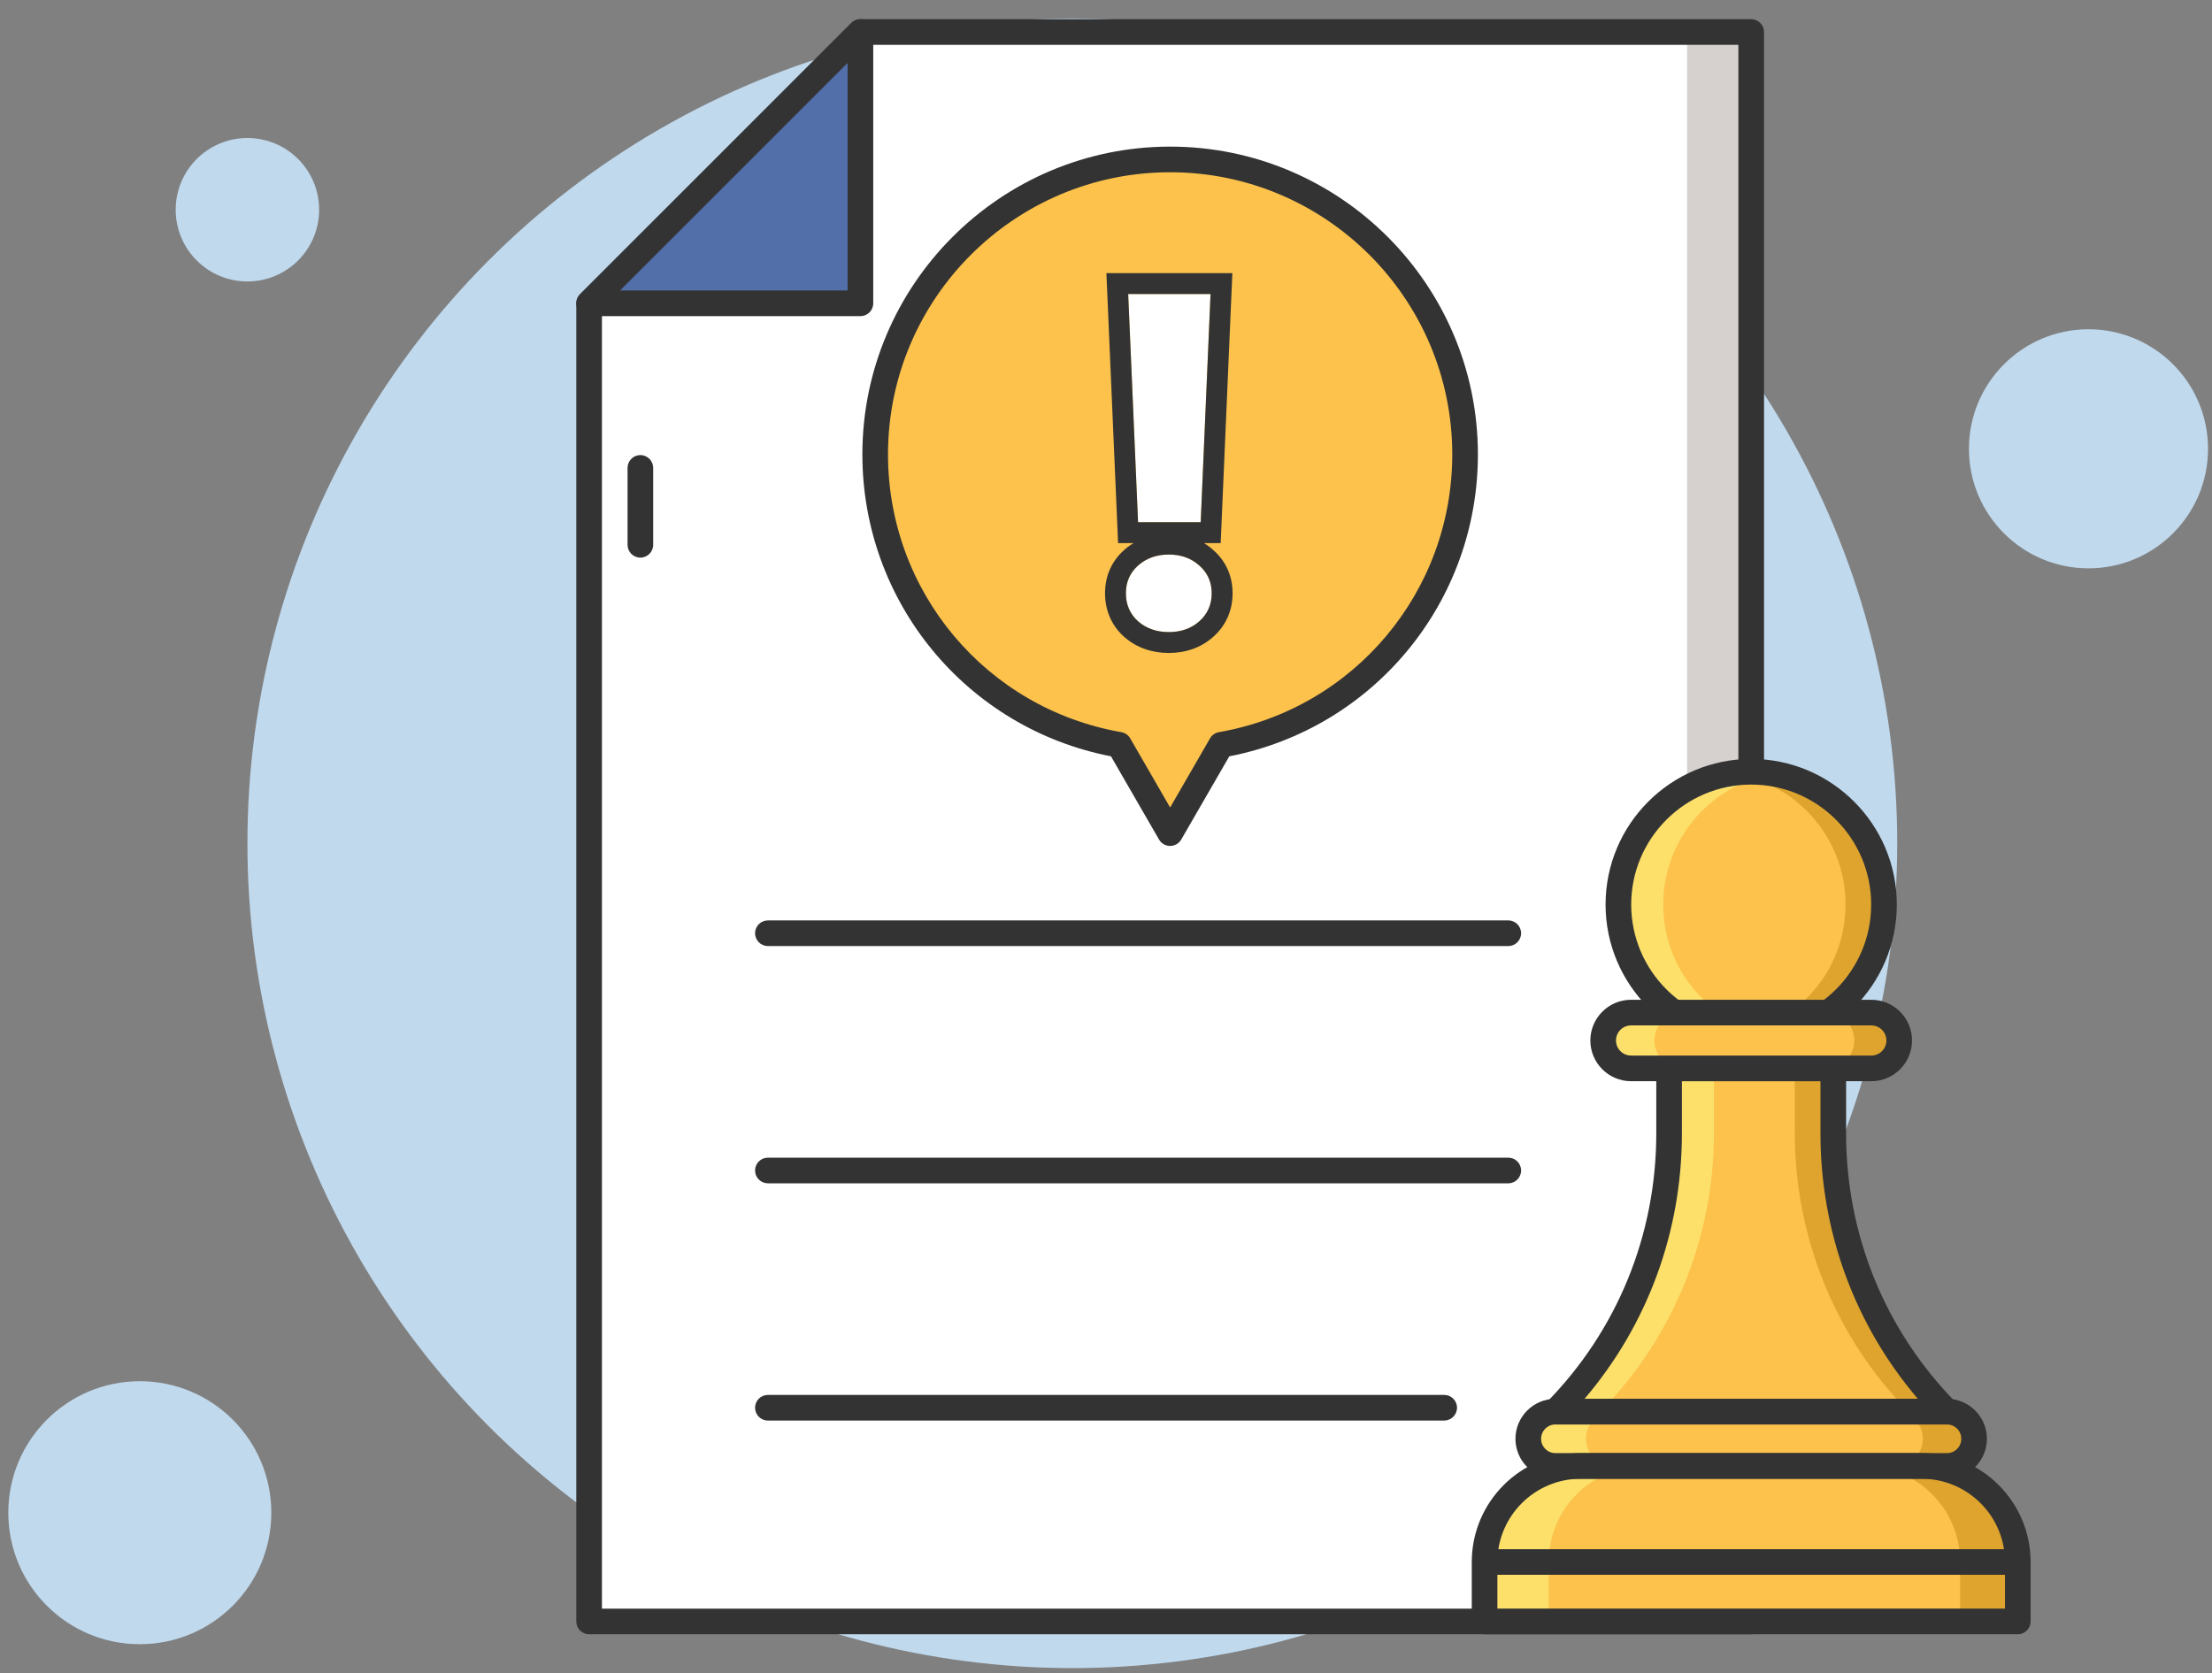 <svg width="115" height="87" viewBox="0 0 115 87" fill="none" xmlns="http://www.w3.org/2000/svg">
<rect x="0" y="0" width="115" height="87" fill="#808080" stroke="none"/>
<circle cx="7.269" cy="78.652" r="6.837" fill="#C0D9ED"/>
<circle cx="108.579" cy="23.335" r="6.215" fill="#C0D9ED"/>
<circle cx="12.863" cy="10.905" r="3.729" fill="#C0D9ED"/>
<circle cx="55.749" cy="43.846" r="42.886" fill="#C0D9ED"/>
<path d="M91.043 84.305H30.626V15.77L44.733 1.664H91.043V84.305Z" fill="white"/>
<path d="M30.626 15.771V84.305H33.959V12.438L30.626 15.771Z" fill="white"/>
<path d="M87.711 1.664H91.043V84.305H87.711V1.664Z" fill="#D6D1CF"/>
<path d="M91.044 84.972H30.627C30.259 84.972 29.961 84.674 29.961 84.306V15.771C29.961 15.595 30.031 15.425 30.156 15.3L44.263 1.193C44.388 1.068 44.557 0.998 44.734 0.998H91.044C91.412 0.998 91.71 1.297 91.71 1.665V84.306C91.71 84.674 91.412 84.972 91.044 84.972ZM31.294 83.639H90.377V2.331H45.01L31.294 16.047V83.639Z" fill="#333333"/>
<path d="M33.292 28.993C32.924 28.993 32.626 28.694 32.626 28.326V24.328C32.626 23.96 32.924 23.661 33.292 23.661C33.66 23.661 33.958 23.96 33.958 24.328V28.326C33.958 28.695 33.66 28.993 33.292 28.993Z" fill="#333333"/>
<path d="M78.415 49.189H39.922C39.554 49.189 39.255 48.891 39.255 48.523C39.255 48.155 39.554 47.856 39.922 47.856H78.415C78.783 47.856 79.081 48.155 79.081 48.523C79.081 48.891 78.783 49.189 78.415 49.189Z" fill="#333333"/>
<path d="M78.415 61.525H39.922C39.554 61.525 39.255 61.226 39.255 60.858C39.255 60.49 39.554 60.192 39.922 60.192H78.415C78.783 60.192 79.081 60.49 79.081 60.858C79.081 61.226 78.783 61.525 78.415 61.525Z" fill="#333333"/>
<path d="M75.083 73.86H39.922C39.554 73.86 39.255 73.561 39.255 73.193C39.255 72.825 39.554 72.527 39.922 72.527H75.083C75.451 72.527 75.749 72.825 75.749 73.193C75.749 73.561 75.451 73.86 75.083 73.86Z" fill="#333333"/>
<path d="M44.733 1.664V15.77H30.626L44.733 1.664Z" fill="#526FAA"/>
<path d="M44.733 16.437H30.626C30.357 16.437 30.114 16.274 30.01 16.025C29.907 15.776 29.964 15.49 30.155 15.299L44.262 1.192C44.452 1.002 44.739 0.945 44.988 1.048C45.237 1.151 45.399 1.394 45.399 1.664V15.77C45.399 16.139 45.101 16.437 44.733 16.437ZM32.235 15.104H44.066V3.273L32.235 15.104Z" fill="#333333"/>
<path d="M76.169 23.623C76.169 15.155 69.303 8.289 60.835 8.289C52.366 8.289 45.501 15.155 45.501 23.623C45.501 31.187 50.978 37.467 58.183 38.724L58.903 39.973L60.834 43.317L62.766 39.973L63.486 38.724C70.69 37.467 76.169 31.187 76.169 23.623Z" fill="#FCC24C"/>
<path d="M60.834 43.984C60.596 43.984 60.376 43.857 60.257 43.651L57.759 39.324C50.251 37.864 44.834 31.311 44.834 23.624C44.834 14.801 52.012 7.623 60.835 7.623C69.657 7.623 76.835 14.801 76.835 23.624C76.835 31.311 71.418 37.864 63.91 39.324L61.411 43.651C61.293 43.857 61.073 43.984 60.834 43.984ZM60.834 8.956C52.746 8.956 46.167 15.536 46.167 23.624C46.167 30.767 51.268 36.842 58.297 38.068C58.491 38.102 58.661 38.22 58.759 38.391L60.834 41.985L62.909 38.391C63.008 38.22 63.177 38.102 63.372 38.068C70.4 36.842 75.502 30.767 75.502 23.624C75.502 15.536 68.922 8.956 60.834 8.956Z" fill="#333333"/>
<path d="M101.22 73.397H80.866C84.651 69.55 86.775 64.347 86.775 58.924V55.549H95.311V58.924C95.311 64.347 97.435 69.55 101.22 73.397Z" fill="#FCC24C"/>
<path d="M101.22 73.397H80.866C80.086 73.397 79.453 74.029 79.453 74.809C79.453 75.589 80.085 76.221 80.866 76.221H101.22C101.999 76.221 102.632 75.589 102.632 74.809C102.632 74.029 102 73.397 101.22 73.397Z" fill="#FCC24C"/>
<path d="M77.182 84.305H104.904V81.215C104.904 78.457 102.668 76.221 99.909 76.221H82.176C79.418 76.221 77.182 78.457 77.182 81.215V84.305Z" fill="#FCC24C"/>
<path d="M95.31 55.549H93.311V58.924C93.311 64.347 95.435 69.55 99.221 73.397H101.22C97.435 69.55 95.31 64.347 95.31 58.924V55.549Z" fill="#DEA42E"/>
<path d="M101.22 73.397H98.554C99.334 73.397 99.966 74.029 99.966 74.809C99.966 75.589 99.334 76.221 98.554 76.221H101.22C102 76.221 102.632 75.589 102.632 74.809C102.632 74.029 102 73.397 101.22 73.397Z" fill="#DEA42E"/>
<path d="M100.243 76.221H96.911C99.669 76.221 101.905 78.457 101.905 81.215V84.305H105.237V81.215C105.237 78.457 103.001 76.221 100.243 76.221Z" fill="#DEA42E"/>
<path d="M87.109 55.549H89.108V58.924C89.108 64.347 86.984 69.55 83.198 73.397H81.199C84.984 69.55 87.109 64.347 87.109 58.924V55.549Z" fill="#FCE06A"/>
<path d="M81.199 73.397H83.865C83.085 73.397 82.453 74.029 82.453 74.809C82.453 75.589 83.085 76.221 83.865 76.221H81.199C80.419 76.221 79.787 75.589 79.787 74.809C79.787 74.029 80.419 73.397 81.199 73.397Z" fill="#FCE06A"/>
<path d="M82.176 76.221H85.508C82.75 76.221 80.514 78.457 80.514 81.215V84.305H77.182V81.215C77.182 78.457 79.418 76.221 82.176 76.221Z" fill="#FCE06A"/>
<path d="M101.22 74.063H80.866C80.597 74.063 80.355 73.902 80.251 73.654C80.147 73.406 80.202 73.121 80.391 72.929C84.078 69.182 86.109 64.208 86.109 58.924V55.549C86.109 55.181 86.407 54.883 86.775 54.883H95.31C95.678 54.883 95.977 55.181 95.977 55.549V58.924C95.977 64.208 98.008 69.182 101.695 72.929C101.883 73.121 101.938 73.406 101.835 73.654C101.731 73.902 101.489 74.063 101.22 74.063ZM82.379 72.73H99.706C96.431 68.888 94.644 64.042 94.644 58.924V56.216H87.441V58.924C87.442 64.042 85.654 68.888 82.379 72.73Z" fill="#333333"/>
<path d="M101.22 76.887H80.866C79.72 76.887 78.787 75.955 78.787 74.809C78.787 73.663 79.72 72.73 80.866 72.73H101.22C102.366 72.73 103.298 73.662 103.298 74.809C103.298 75.955 102.366 76.887 101.22 76.887ZM80.866 74.063C80.455 74.063 80.12 74.397 80.12 74.809C80.12 75.22 80.455 75.554 80.866 75.554H101.22C101.631 75.554 101.966 75.22 101.966 74.809C101.966 74.397 101.631 74.063 101.22 74.063H80.866Z" fill="#333333"/>
<path d="M104.904 84.971H77.182C76.814 84.971 76.516 84.673 76.516 84.305V81.215C76.516 78.093 79.055 75.554 82.176 75.554H99.91C103.031 75.554 105.57 78.093 105.57 81.215V84.305C105.57 84.673 105.272 84.971 104.904 84.971ZM77.848 83.638H104.237V81.215C104.237 78.829 102.296 76.887 99.909 76.887H82.176C79.79 76.887 77.848 78.829 77.848 81.215V83.638Z" fill="#333333"/>
<path d="M104.675 81.881H77.411C77.043 81.881 76.745 81.583 76.745 81.215C76.745 80.847 77.043 80.548 77.411 80.548H104.675C105.043 80.548 105.341 80.847 105.341 81.215C105.341 81.583 105.043 81.881 104.675 81.881Z" fill="#333333"/>
<path d="M91.043 53.935C94.856 53.935 97.948 50.844 97.948 47.031C97.948 43.217 94.856 40.126 91.043 40.126C87.23 40.126 84.138 43.217 84.138 47.031C84.138 50.844 87.23 53.935 91.043 53.935Z" fill="#FCC24C"/>
<path d="M91.043 40.127C90.702 40.127 90.37 40.16 90.043 40.207C93.382 40.693 95.948 43.558 95.948 47.031C95.948 50.504 93.382 53.369 90.043 53.855C90.37 53.903 90.702 53.935 91.043 53.935C94.856 53.935 97.947 50.844 97.947 47.031C97.947 43.218 94.856 40.127 91.043 40.127Z" fill="#DEA42E"/>
<path d="M91.376 40.127C91.717 40.127 92.049 40.16 92.376 40.207C89.038 40.693 86.471 43.558 86.471 47.031C86.471 50.504 89.038 53.369 92.376 53.855C92.049 53.903 91.717 53.935 91.376 53.935C87.563 53.935 84.472 50.844 84.472 47.031C84.472 43.218 87.563 40.127 91.376 40.127Z" fill="#FCE06A"/>
<path d="M91.043 54.602C86.868 54.602 83.472 51.205 83.472 47.031C83.472 42.856 86.868 39.46 91.043 39.46C95.217 39.46 98.614 42.856 98.614 47.031C98.614 51.205 95.217 54.602 91.043 54.602ZM91.043 40.793C87.603 40.793 84.805 43.591 84.805 47.031C84.805 50.471 87.603 53.269 91.043 53.269C94.483 53.269 97.281 50.471 97.281 47.031C97.281 43.591 94.483 40.793 91.043 40.793Z" fill="#333333"/>
<path d="M97.288 55.55H84.798C83.997 55.55 83.347 54.9 83.347 54.099C83.347 53.298 83.997 52.648 84.798 52.648H97.288C98.089 52.648 98.738 53.298 98.738 54.099C98.738 54.9 98.089 55.55 97.288 55.55Z" fill="#FCC24C"/>
<path d="M97.288 52.648H94.955C95.756 52.648 96.406 53.298 96.406 54.099C96.406 54.9 95.756 55.55 94.955 55.55H97.288C98.089 55.55 98.739 54.9 98.739 54.099C98.739 53.298 98.089 52.648 97.288 52.648Z" fill="#DEA42E"/>
<path d="M85.131 52.648H87.464C86.662 52.648 86.013 53.298 86.013 54.099C86.013 54.9 86.662 55.55 87.464 55.55H85.131C84.33 55.55 83.68 54.9 83.68 54.099C83.68 53.298 84.33 52.648 85.131 52.648Z" fill="#FCE06A"/>
<path d="M97.288 56.216H84.798C83.63 56.216 82.681 55.266 82.681 54.099C82.681 52.932 83.63 51.982 84.798 51.982H97.288C98.455 51.982 99.405 52.932 99.405 54.099C99.405 55.266 98.455 56.216 97.288 56.216ZM84.798 53.315C84.365 53.315 84.014 53.666 84.014 54.099C84.014 54.531 84.365 54.883 84.798 54.883H97.288C97.72 54.883 98.072 54.531 98.072 54.099C98.072 53.666 97.72 53.315 97.288 53.315H84.798Z" fill="#333333"/>
<path d="M62.423 27.152H59.167L58.654 15.287H62.935L62.423 27.152ZM58.535 30.849C58.535 30.26 58.746 29.779 59.167 29.406C59.596 29.024 60.129 28.833 60.765 28.833C61.401 28.833 61.93 29.024 62.351 29.406C62.781 29.779 62.995 30.26 62.995 30.849C62.995 31.437 62.781 31.922 62.351 32.304C61.93 32.677 61.401 32.864 60.765 32.864C60.129 32.864 59.596 32.677 59.167 32.304C58.746 31.922 58.535 31.437 58.535 30.849Z" fill="white"/>
<path fill-rule="evenodd" clip-rule="evenodd" d="M62.595 28.237H63.462L64.069 14.201H57.521L58.128 28.237H58.929C58.761 28.34 58.6 28.458 58.447 28.594C57.782 29.184 57.45 29.966 57.45 30.849C57.45 31.731 57.781 32.513 58.438 33.108L58.447 33.115L58.455 33.122C59.105 33.688 59.9 33.95 60.765 33.95C61.63 33.95 62.425 33.688 63.071 33.116L63.072 33.115C63.74 32.522 64.081 31.738 64.081 30.849C64.081 29.962 63.742 29.181 63.072 28.594C62.921 28.458 62.761 28.34 62.595 28.237ZM62.351 29.406C61.93 29.024 61.401 28.833 60.765 28.833C60.129 28.833 59.596 29.024 59.167 29.406C58.746 29.779 58.535 30.26 58.535 30.849C58.535 31.437 58.746 31.922 59.167 32.304C59.596 32.677 60.129 32.864 60.765 32.864C61.401 32.864 61.93 32.677 62.351 32.304C62.78 31.922 62.995 31.437 62.995 30.849C62.995 30.26 62.78 29.779 62.351 29.406ZM62.423 27.152H59.167L58.654 15.287H62.935L62.423 27.152Z" fill="#333333"/>
</svg>
